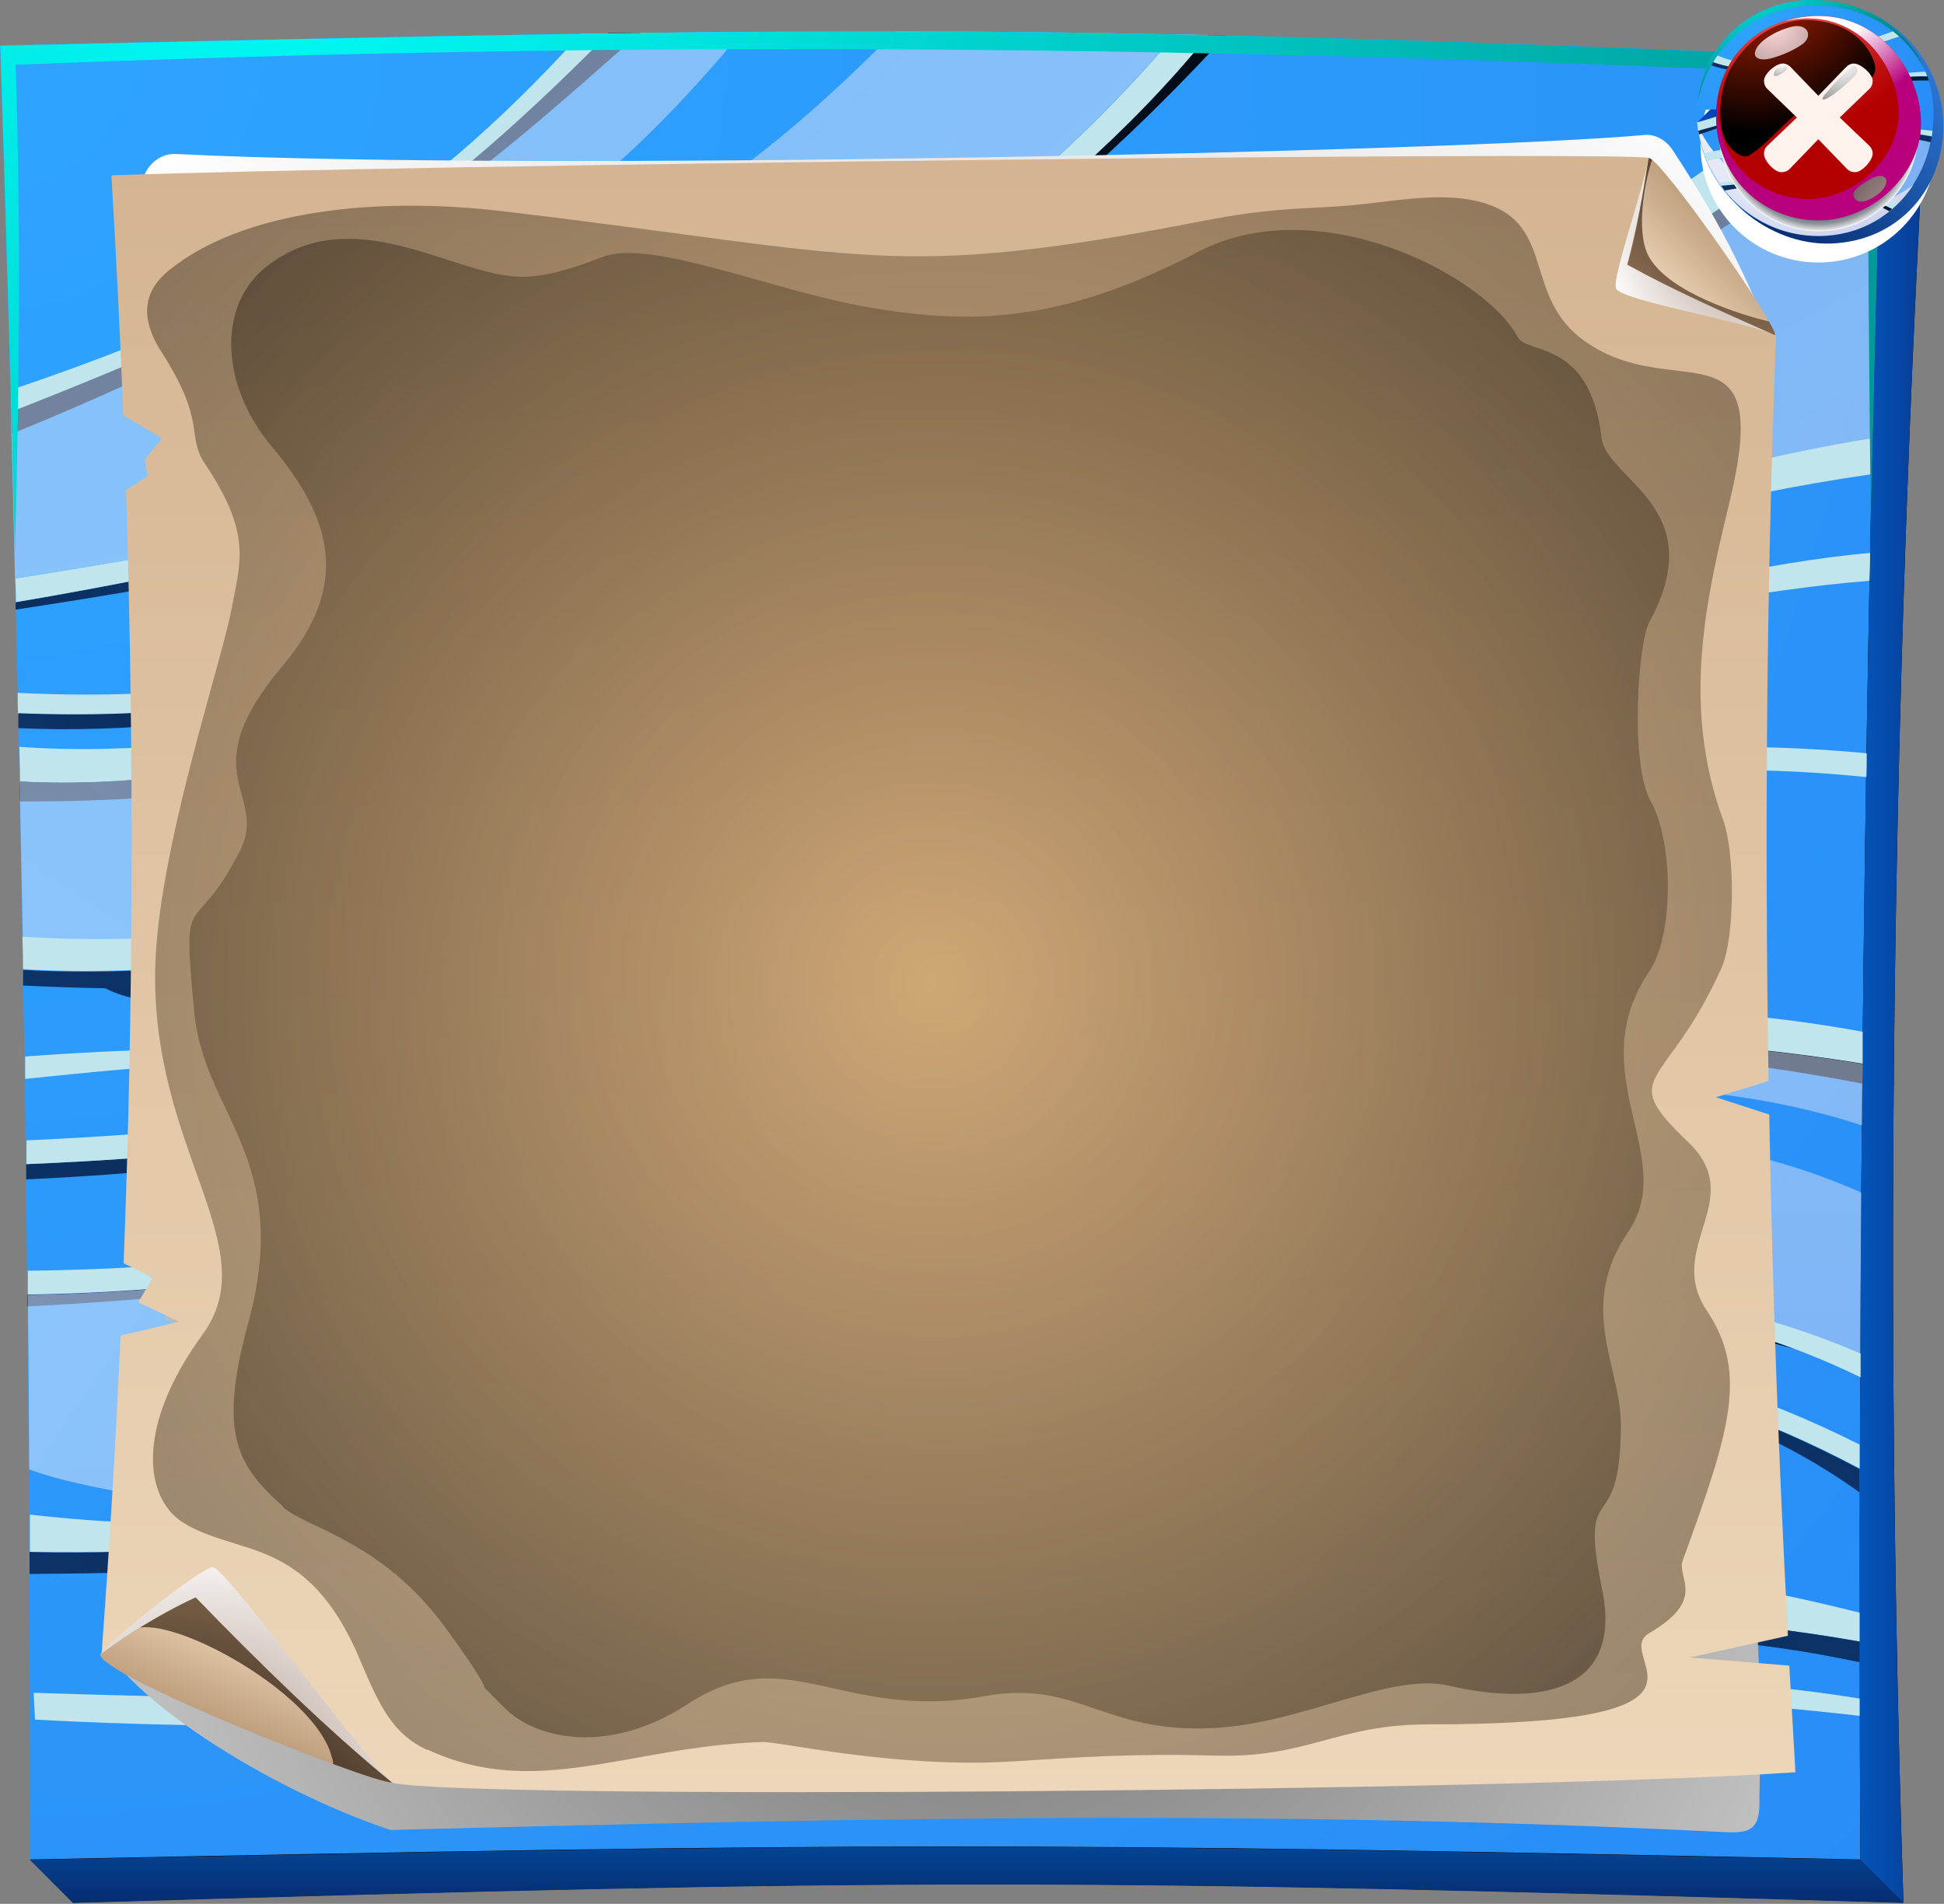<svg width="684" height="670" viewBox="0 0 684 670" fill="none" xmlns="http://www.w3.org/2000/svg">
<rect x="0" y="0" width="684" height="670" fill="#808080" stroke="none"/>
<path fill-rule="evenodd" clip-rule="evenodd" d="M10.518 654.39L662.317 20.495L677.494 35.67C665.663 246.929 662.914 458.187 669.726 669.565C377.17 660.842 317.535 660.962 25.695 669.565L10.518 654.39Z" fill="url(#paint0_radial_9773_55612)"/>
<path fill-rule="evenodd" clip-rule="evenodd" d="M0 15.955C301.4 9.263 363.664 8.068 662.316 20.495C655.982 231.754 653.592 443.012 654.548 654.39C361.035 648.176 304.03 648.415 10.517 654.39C10.756 441.578 7.051 228.766 0 15.955Z" fill="url(#paint1_radial_9773_55612)"/>
<path fill-rule="evenodd" clip-rule="evenodd" d="M669.726 669.685L654.549 654.509C361.036 648.296 304.03 648.535 10.518 654.509L25.695 669.685C317.415 661.081 377.05 660.962 669.726 669.685Z" fill="url(#paint2_linear_9773_55612)"/>
<path fill-rule="evenodd" clip-rule="evenodd" d="M662.315 20.615C655.981 231.874 653.591 443.132 654.547 654.51L669.725 669.685C662.913 458.427 665.661 247.168 677.493 35.79L662.315 20.615Z" fill="url(#paint3_linear_9773_55612)"/>
<path style="mix-blend-mode:screen" fill-rule="evenodd" clip-rule="evenodd" d="M152.492 71.756C178.784 52.877 201.491 32.444 225.153 11.533C221.449 11.533 217.744 11.533 214.039 11.653C179.023 46.902 151.536 70.322 120.703 89.68C89.033 109.635 54.137 125.049 3.943 144.765C3.943 147.393 4.063 150.022 4.182 152.651C62.263 128.872 100.148 109.396 152.612 71.756H152.492Z" fill="url(#paint4_radial_9773_55612)"/>
<path style="mix-blend-mode:screen" fill-rule="evenodd" clip-rule="evenodd" d="M425.092 12.37C368.923 81.077 293.633 126.364 214.757 157.192C144.247 184.794 70.75 200.806 5.498 211.918V214.547C56.289 206.78 107.439 197.819 156.676 184.077C169.105 185.392 178.068 184.555 179.861 183.36C183.924 180.732 186.673 177.744 189.541 174.04C198.504 171.053 207.467 167.827 216.311 164.361C302.357 131.024 373.345 75.7 431.307 12.49C429.275 12.49 427.124 12.49 425.092 12.37Z" fill="url(#paint5_radial_9773_55612)"/>
<path style="mix-blend-mode:screen" fill-rule="evenodd" clip-rule="evenodd" d="M271.882 215.981C179.86 246.092 88.436 279.43 6.932 274.89C6.932 277.279 6.932 279.669 7.051 282.059C73.139 282.059 106.841 275.248 173.646 253.62C216.669 239.76 258.736 223.867 301.4 209.051C321.239 202.12 341.316 195.429 361.155 188.618C493.57 142.614 549.5 122.42 652.277 48.814C655.384 46.663 658.372 44.393 661.599 42.123C661.599 39.016 661.718 35.91 661.838 32.803H661.24C613.198 70.203 565.036 100.315 511.735 126.483C433.935 164.72 354.582 188.976 271.762 216.1L271.882 215.981Z" fill="url(#paint6_radial_9773_55612)"/>
<path style="mix-blend-mode:screen" fill-rule="evenodd" clip-rule="evenodd" d="M389 244.778C260.17 293.172 131.101 348.495 8.127 341.326V346.823C18.405 347.301 27.965 347.659 36.928 347.779C41.828 350.288 47.684 351.602 48.879 351.602C49.477 351.602 53.062 349.81 54.974 347.779C93.934 346.942 126.201 340.968 174.602 326.509C266.743 298.907 369.759 254.337 462.498 218.132C438.118 226.616 413.619 235.577 389 244.778Z" fill="url(#paint7_radial_9773_55612)"/>
<path style="mix-blend-mode:screen" fill-rule="evenodd" clip-rule="evenodd" d="M133.611 395.813C95.369 403.7 58.202 407.643 9.203 409.674V415.051C121.183 409.794 180.1 392.348 280.846 352.08C233.879 369.048 185.598 385.059 133.731 395.813H133.611Z" fill="url(#paint8_radial_9773_55612)"/>
<path style="mix-blend-mode:screen" fill-rule="evenodd" clip-rule="evenodd" d="M256.106 415.291C170.658 436.321 98.355 454.244 9.68 455.559V459.741C91.304 455.559 131.1 447.314 212.725 427.359C237.343 421.385 261.723 415.291 286.103 409.316C326.377 399.518 366.651 390.317 408.001 382.789C494.645 367.136 571.011 364.866 655.264 381.356C655.264 378.966 655.264 376.576 655.264 374.186C621.921 368.809 590.013 366.061 558.104 365.822C467.038 365.105 375.973 385.657 288.134 407.285C277.379 409.914 266.742 412.543 256.106 415.171V415.291Z" fill="url(#paint9_radial_9773_55612)"/>
<path style="mix-blend-mode:screen" fill-rule="evenodd" clip-rule="evenodd" d="M151.655 538.246C101.462 544.22 53.181 546.849 10.396 546.132C10.396 548.761 10.396 551.27 10.396 553.899C62.741 553.541 104.808 551.629 146.875 546.371C186.91 541.353 226.946 533.466 275.705 521.159C333.547 506.581 389.836 487.582 448.634 473.482C516.873 457.112 572.923 457.948 631.601 474.797C527.868 435.604 434.89 475.394 314.306 507.298C262.081 521.159 207.824 531.315 155.599 537.768C154.285 537.887 152.851 538.126 151.536 538.246H151.655Z" fill="url(#paint10_radial_9773_55612)"/>
<path style="mix-blend-mode:multiply" opacity="0.5" fill-rule="evenodd" clip-rule="evenodd" d="M154.763 532.271C334.145 509.449 497.871 408.719 654.547 476.469C654.547 457.59 654.786 438.591 654.905 419.712C585.591 388.525 493.091 395.097 419.474 404.656C507.313 380.28 588.817 374.305 655.144 396.053C655.144 388.883 655.264 381.594 655.383 374.425C622.041 369.048 590.132 366.3 558.223 366.061C456.043 365.224 353.864 391.273 256.225 415.41C170.777 436.44 98.474 454.364 9.799 455.678C10.038 476.111 10.157 496.544 10.277 517.096C33.581 526.058 100.625 535.139 154.882 532.391L154.763 532.271Z" fill="url(#paint11_radial_9773_55612)"/>
<path style="mix-blend-mode:multiply" opacity="0.5" fill-rule="evenodd" clip-rule="evenodd" d="M8.007 329.855C128.95 337.861 257.66 289.467 385.654 241.432C478.034 206.661 569.816 169.021 658.85 154.563C659.806 113.937 660.762 73.429 661.957 32.803H661.36C613.317 70.203 565.156 100.315 511.855 126.483C434.055 164.72 354.701 188.976 271.882 216.1C179.86 246.212 88.436 279.55 6.932 275.009C7.29 293.291 7.649 311.573 8.007 329.974V329.855ZM157.99 261.865C274.75 225.66 394.378 190.53 508.389 140.463C421.626 206.661 284.311 230.917 157.99 261.865Z" fill="url(#paint12_radial_9773_55612)"/>
<path style="mix-blend-mode:multiply" opacity="0.5" fill-rule="evenodd" clip-rule="evenodd" d="M211.649 153.488C287.418 123.854 358.884 77.134 413.38 12.131C379.32 11.414 347.411 11.056 314.905 11.056C249.295 77.731 203.881 97.805 126.918 118.119C187.389 85.737 220.971 59.569 261.006 11.295C245.829 11.295 230.173 11.534 213.92 11.773C178.904 47.022 151.417 70.442 120.584 89.8C88.914 109.754 54.018 125.169 3.824 144.884C4.302 164.481 4.9 184.077 5.258 203.554C69.673 193.397 142.454 180.493 211.53 153.488H211.649Z" fill="url(#paint13_radial_9773_55612)"/>
<g style="mix-blend-mode:multiply">
<path fill-rule="evenodd" clip-rule="evenodd" d="M584.396 232.351C562.287 234.024 542.568 236.295 519.742 240.716C472.656 249.797 423.658 270.588 379.559 288.631C348.128 301.536 308.929 320.057 276.662 329.019C333.787 307.033 397.724 273.337 447.32 256.011C489.626 241.194 539.342 230.32 584.396 232.471V232.351Z" fill="#C0E5ED"/>
</g>
<g style="mix-blend-mode:multiply">
<path fill-rule="evenodd" clip-rule="evenodd" d="M149.386 229.962C97.161 240.955 57.484 246.332 6.215 243.822C6.215 246.212 6.215 248.721 6.334 251.111C58.081 253.143 98.356 247.288 150.94 235.578C217.984 220.641 295.903 195.07 357.928 168.305C366.055 164.839 363.545 165.915 371.433 161.972C362.111 165.078 366.413 163.525 357.211 166.99C289.689 191.964 220.852 215.025 149.266 229.962H149.386Z" fill="#C0E5ED"/>
</g>
<g style="mix-blend-mode:multiply">
<path d="M11.831 595.72C418.399 609.223 404.894 549.956 595.271 557.245C614.273 557.961 632.678 562.144 654.309 567.521C654.309 570.866 654.309 574.332 654.309 577.677C631.721 573.734 612.6 571.464 593.479 570.747C545.317 568.835 493.57 576.243 445.527 581.501C287.179 598.708 155.958 612.927 12.309 605.16C12.19 602.053 11.951 598.947 11.831 595.72ZM184.282 377.771C171.614 377.771 159.663 376.456 144.605 375.142C95.248 370.96 52.942 375.142 8.844 379.682C8.844 377.054 8.844 374.425 8.844 371.796C56.288 368.331 95.368 367.972 145.442 372.274C162.651 373.708 179.502 375.261 194.56 373.827C204.718 372.871 213.203 370.123 222.764 367.136C367.966 323.283 488.431 249.08 656.818 265.091C656.818 267.84 656.818 270.707 656.699 273.456C456.522 253.381 318.37 357.457 133.73 395.813C95.487 403.7 58.32 407.643 9.322 409.674C9.322 406.926 9.322 404.058 9.322 401.31C57.483 399.159 93.814 395.216 131.698 388.883C149.744 385.776 167.312 382.072 184.521 377.771H184.282ZM658.611 166.871C605.43 174.518 550.934 188.976 495.96 206.9C505.879 207.497 513.767 209.887 520.937 211.44C528.227 213.113 534.92 214.786 542.449 213.83C581.169 209.051 619.054 197.938 658.013 194.592C658.013 197.819 657.894 201.164 657.774 204.39C619.293 207.378 581.408 216.22 543.166 220.044C534.322 220.88 528.227 218.132 520.22 216.339C499.306 211.56 489.626 208.692 468.473 215.861C442.062 224.943 415.531 234.621 389 244.539C260.17 292.933 131.101 348.257 8.127 341.087C8.127 337.263 8.007 333.44 7.888 329.616C128.83 337.622 257.541 289.228 385.534 241.193C414.336 230.32 443.137 219.207 471.819 208.573C533.486 186.586 593.001 164.839 658.73 154.205C658.73 158.387 658.491 162.449 658.491 166.632L658.611 166.871ZM10.397 532.988C46.967 537.29 102.06 538.604 150.82 532.749C331.755 511.002 496.796 408.121 654.667 476.35C654.667 479.098 654.667 481.966 654.667 484.714C541.493 429.749 443.854 473.004 314.546 507.298C261.006 521.517 205.315 531.793 151.776 538.246C101.582 544.22 53.301 546.849 10.517 546.132C10.517 541.711 10.517 537.409 10.517 532.988H10.397ZM9.68 447.194C97.16 446.238 169.702 432.019 254.433 411.108C406.09 373.708 521.296 338.697 655.384 363.073C655.384 366.777 655.384 370.601 655.384 374.305C622.041 368.928 590.133 366.18 558.224 365.941C456.044 365.105 353.864 391.153 256.226 415.29C170.778 436.321 98.475 454.244 9.8 455.559C9.8 452.81 9.8 450.062 9.8 447.194H9.68ZM6.812 262.821C86.524 268.557 178.904 241.91 269.97 212.157C409.914 166.393 530.976 116.207 639.848 29.935C647.258 30.891 654.428 31.847 661.479 32.803C613.437 70.323 565.275 100.315 511.974 126.483C434.174 164.72 354.82 188.976 272.001 216.1C179.98 246.212 88.556 279.55 7.051 275.009C7.051 270.946 6.931 266.884 6.812 262.941V262.821ZM5.497 203.554C69.912 193.397 142.693 180.492 211.769 153.488C287.537 123.854 359.003 77.133 413.499 12.131C417.323 12.131 421.267 12.251 425.211 12.37C369.042 81.077 293.752 126.363 214.876 157.192C144.366 184.794 70.868 200.806 5.617 211.918C5.617 209.17 5.497 206.422 5.378 203.554H5.497ZM3.824 137.237C50.074 121.584 87.6 105.453 117.596 86.573C145.92 68.769 175.319 44.154 204.359 11.892C207.706 11.892 210.932 11.892 214.159 11.773C179.143 47.022 151.656 70.442 120.823 89.799C89.153 109.754 54.257 125.169 4.063 144.884L3.824 137.237Z" fill="#C0E5ED"/>
</g>
<path style="mix-blend-mode:screen" fill-rule="evenodd" clip-rule="evenodd" d="M445.527 581.501C362.11 590.583 286.223 598.828 212.008 603.488C299.847 600.381 378.244 593.092 467.756 584.25C541.493 576.961 584.396 570.269 654.309 584.967C654.309 582.577 654.309 580.068 654.309 577.678C631.721 573.735 612.6 571.464 593.479 570.747C545.317 568.835 493.57 576.244 445.527 581.501Z" fill="url(#paint14_radial_9773_55612)"/>
<g style="mix-blend-mode:multiply">
<path fill-rule="evenodd" clip-rule="evenodd" d="M654.429 516.857C582.246 478.5 525.719 475.035 440.031 495.349C412.425 501.92 385.774 510.882 358.526 518.291C351.236 520.322 353.626 519.605 346.217 521.158C353.626 518.291 350.28 519.486 357.929 516.857C384.101 508.014 411.827 498.455 438.597 491.405C523.806 469.3 582.126 472.048 654.31 508.373C654.31 511.121 654.31 513.989 654.31 516.737L654.429 516.857Z" fill="#C0E5ED"/>
</g>
<g style="mix-blend-mode:multiply">
<path fill-rule="evenodd" clip-rule="evenodd" d="M654.31 597.751C583.322 586.28 506.836 589.387 409.676 605.399C503.251 595.6 575.912 594.645 654.31 603.845V597.751Z" fill="#C0E5ED"/>
</g>
<path style="mix-blend-mode:screen" fill-rule="evenodd" clip-rule="evenodd" d="M408.48 279.071C459.271 258.878 502.294 243.941 560.017 234.621C546.99 236.055 533.964 237.967 519.862 240.715C484.009 247.526 447.081 261.267 412.065 275.487C401.07 279.908 390.195 284.448 379.678 288.75C350.279 300.819 314.068 317.786 282.996 327.226C317.654 317.547 345.26 304.881 378.364 291.379C388.761 287.077 398.8 283.015 408.599 279.191L408.48 279.071Z" fill="url(#paint15_radial_9773_55612)"/>
<path style="mix-blend-mode:screen" fill-rule="evenodd" clip-rule="evenodd" d="M6.573 256.249C43.62 257.922 89.272 253.979 139.944 241.194C168.985 233.905 196.472 225.302 224.198 216.34C199.22 223.748 174.482 230.32 151.058 235.458C98.475 247.168 58.2 253.023 6.453 250.992V256.13L6.573 256.249Z" fill="url(#paint16_radial_9773_55612)"/>
<path style="mix-blend-mode:screen" fill-rule="evenodd" clip-rule="evenodd" d="M437.641 495.946C520.579 478.62 590.253 479.457 654.309 525.221C654.309 522.473 654.309 519.725 654.309 516.977C582.126 478.62 525.599 475.155 439.911 495.468C439.194 495.588 438.358 495.827 437.641 496.066V495.946Z" fill="url(#paint17_radial_9773_55612)"/>
<path style="mix-blend-mode:screen" fill-rule="evenodd" clip-rule="evenodd" d="M5.378 22.765C168.387 16.432 368.564 13.206 656.34 26.589C656.579 26.589 656.938 26.589 657.177 26.589C657.177 79.045 657.655 131.382 658.252 183.838C659.328 129.47 660.762 74.983 662.435 20.614C363.783 8.068 301.519 9.263 0.119 16.074C2.031 75.341 3.824 134.727 5.258 193.995C6.812 136.042 7.409 81.913 5.497 22.765H5.378Z" fill="url(#paint18_radial_9773_55612)"/>
<path style="mix-blend-mode:multiply" fill-rule="evenodd" clip-rule="evenodd" d="M137.435 643.994C308.571 639.573 451.145 636.944 605.908 644.711C609.494 644.831 614.154 645.308 616.664 642.919C619.293 640.529 619.054 635.869 619.054 632.404C619.174 620.694 619.891 607.311 619.413 597.99L585.233 594.884L618.935 586.878C615.828 523.19 613.557 458.904 612.481 394.499L594.197 388.166L612.242 382.191C610.808 290.543 617.501 204.868 620.727 113.339C611.167 89.56 601.487 72.712 588.819 53.235C586.548 49.651 582.843 47.141 578.66 47.5C510.302 53.594 185.239 60.405 61.906 54.191C55.214 53.833 49.836 59.807 49.716 66.499C49.119 93.384 51.987 110.949 52.943 136.52L66.208 144.884L60.233 152.771L61.309 158.865L53.779 164.122C56.648 259.595 56.289 354.589 52.943 449.345L62.982 454.602L57.962 463.803L72.064 470.973L51.867 476.111C50.314 513.989 44.458 552.226 44.219 589.148C64.655 610.656 105.527 633.479 137.435 643.994Z" fill="url(#paint19_radial_9773_55612)"/>
<path fill-rule="evenodd" clip-rule="evenodd" d="M138.034 627.385C163.489 633.479 533.726 630.492 631.723 623.681C631.006 611.135 630.289 598.708 629.572 586.161L594.556 583.294L629.094 575.646C625.867 514.826 623.596 453.647 622.521 392.229L603.758 386.135L622.282 380.399C620.848 292.933 621.565 205.227 624.911 117.999C610.092 97.208 595.153 76.417 580.334 55.626C574.239 52.997 139.468 58.015 39.2 61.719C40.873 89.919 42.307 118.119 43.383 146.199L57.007 154.205L50.912 161.733L51.987 167.468L44.339 172.487C47.207 263.538 46.968 354.231 43.502 444.566L53.78 449.584L48.641 458.307L63.102 465.118L42.427 470.017C40.754 507.537 38.483 544.937 35.734 582.218C69.914 597.274 104.213 612.33 138.392 627.385H138.034Z" fill="url(#paint20_linear_9773_55612)"/>
<path style="mix-blend-mode:multiply" fill-rule="evenodd" clip-rule="evenodd" d="M137.914 627.386C103.734 612.33 69.435 597.274 35.256 582.218C38.483 577.319 70.391 551.987 74.813 551.509C78.996 551.031 127.277 617.946 137.914 627.266V627.386Z" fill="url(#paint21_radial_9773_55612)"/>
<path style="mix-blend-mode:multiply" fill-rule="evenodd" clip-rule="evenodd" d="M624.671 118C614.393 113.101 570.653 105.931 568.622 101.51C567.068 98.045 577.824 67.933 580.094 55.626C594.913 76.417 609.852 97.209 624.671 118Z" fill="url(#paint22_radial_9773_55612)"/>
<path fill-rule="evenodd" clip-rule="evenodd" d="M68.718 562.144C90.349 584.488 115.446 609.103 137.914 627.385C130.385 627.385 35.256 589.746 35.256 582.218C45.534 574.571 56.528 567.76 68.718 562.144Z" fill="url(#paint23_linear_9773_55612)"/>
<path fill-rule="evenodd" clip-rule="evenodd" d="M624.672 118C607.104 110.113 589.417 102.347 572.566 93.146C575.913 80.838 578.064 68.292 580.095 55.626C584.398 55.626 624.672 113.34 624.672 118Z" fill="url(#paint24_linear_9773_55612)"/>
<path style="mix-blend-mode:screen" fill-rule="evenodd" clip-rule="evenodd" d="M116.641 617.945C110.785 596.557 64.774 570.508 49.238 572.778C55.453 568.954 61.906 565.37 68.838 562.144C90.349 584.369 115.446 608.984 137.914 627.266C136.121 627.385 127.994 624.756 117.239 620.813C117.239 619.857 117 618.901 116.641 618.065V617.945Z" fill="url(#paint25_radial_9773_55612)"/>
<path style="mix-blend-mode:screen" fill-rule="evenodd" clip-rule="evenodd" d="M579.498 88.964C584.637 100.913 607.224 109.277 620.848 112.742C621.326 112.862 621.923 112.981 622.401 113.101C623.836 115.61 624.672 117.402 624.672 118C624.314 117.761 623.835 117.641 623.238 117.402C606.148 109.755 588.939 102.227 572.566 93.146C575.913 80.838 578.064 68.292 580.095 55.626C580.335 55.626 580.812 55.865 581.29 56.224C581.29 56.462 581.171 56.701 581.051 56.94C578.303 65.424 576.032 80.838 579.498 88.964Z" fill="url(#paint26_radial_9773_55612)"/>
<path style="mix-blend-mode:screen" opacity="0.5" fill-rule="evenodd" clip-rule="evenodd" d="M150.223 615.795C138.392 610.299 133.611 600.62 127.038 584.967C108.395 539.919 83.896 548.044 64.296 535.737C51.27 527.492 47.087 502.758 71.347 469.54C93.695 438.831 53.182 404.895 54.616 340.61C55.572 299.505 77.562 234.383 81.266 215.265C84.613 197.58 88.796 188.14 71.945 162.928C65.491 153.13 72.781 148.709 56.887 123.974C48.521 111.069 51.15 101.869 59.397 95.177C84.852 74.386 131.46 68.889 177.351 74.386C305.823 89.681 313.71 99.001 422.702 77.851C451.384 72.235 461.662 73.908 480.305 71.757C494.646 70.084 509.585 67.695 522.014 71.399C547.708 79.046 535.518 104.617 557.747 120.151C589.536 142.615 624.313 111.308 608.538 176.669C600.65 209.529 591.328 247.766 606.267 288.512C610.569 300.222 610.45 329.975 605.67 340.729C586.19 384.104 568.263 377.293 594.077 402.028C615.111 422.221 585.473 438.831 600.65 461.414C615.35 483.281 608.299 504.55 592.046 549.239C589.895 555.333 600.77 562.742 580.334 574.691C566.112 582.935 616.545 606.834 502.534 606.834C470.147 606.834 460.228 618.783 427.482 617.827C398.92 616.99 378.962 618.424 356.494 619.858C315.503 622.487 274.153 612.808 268.178 613.047C221.211 614.6 188.585 633.48 150.342 615.676L150.223 615.795Z" fill="url(#paint27_radial_9773_55612)"/>
<path style="mix-blend-mode:screen" opacity="0.5" fill-rule="evenodd" clip-rule="evenodd" d="M99.67 530.24C84.014 516.141 76.486 505.387 87.241 465.955C103.255 407.524 71.825 392.707 68.359 356.263C63.937 309.542 67.642 332.365 84.373 299.505C94.77 279.192 67.044 272.859 99.192 234.622C123.213 206.183 117.357 183.002 95.487 156.954C77.8 135.923 75.768 107.007 94.77 93.026C124.408 71.16 158.229 95.894 181.533 97.328C188.465 97.806 197.428 96.133 212.128 90.398C228.859 83.945 271.523 102.108 304.03 107.843C341.197 114.535 373.344 113.818 421.626 88.605C463.693 66.619 522.252 96.611 534.083 118.717C537.31 124.691 559.538 119.553 563.482 153.966C565.155 168.903 602.323 178.462 580.333 218.849C576.27 226.258 573.521 268.916 580.691 281.701C588.938 296.398 588.938 329.139 580.333 341.805C555.953 377.771 590.85 407.285 572.923 433.454C554.758 459.98 570.294 481.011 570.294 501.204C570.294 543.623 555.236 517.933 563.721 559.396C571.131 595.602 541.254 600.501 509.823 593.212C488.909 588.432 458.913 606.475 426.765 608.148C388.044 610.06 379.32 590.941 346.336 596.916C296.022 605.997 277.021 576.722 242.005 599.664C215.235 617.229 189.301 612.808 177.47 600.979C162.531 585.803 179.98 604.802 156.795 572.898C134.447 542.189 107.558 537.649 99.551 530.36L99.67 530.24Z" fill="url(#paint28_radial_9773_55612)"/>
<path style="mix-blend-mode:multiply" fill-rule="evenodd" clip-rule="evenodd" d="M681.253 50.917C681.253 73.859 662.73 92.38 639.784 92.38C616.838 92.38 598.314 73.859 598.314 50.917C598.314 27.975 616.838 9.454 639.784 9.454C662.73 9.454 681.253 27.975 681.253 50.917Z" fill="url(#paint29_radial_9773_55612)"/>
<path fill-rule="evenodd" clip-rule="evenodd" d="M597.238 43.031L602.497 37.773C606.799 37.534 610.982 37.773 614.926 38.49C612.535 39.566 599.15 44.106 597.238 43.031Z" fill="url(#paint30_linear_9773_55612)"/>
<path fill-rule="evenodd" clip-rule="evenodd" d="M643.011 1.329C666.673 1.688 684.48 23.076 683.763 45.54C683.046 68.004 666.912 84.733 644.564 85.689C622.216 86.645 599.868 68.004 598.912 46.138L603.932 41C606.68 40.163 609.548 39.327 612.417 38.49C610.146 38.49 608.234 38.49 606.441 38.49L643.011 1.329Z" fill="url(#paint31_linear_9773_55612)"/>
<path fill-rule="evenodd" clip-rule="evenodd" d="M638.708 0.014C663.088 0.612 681.134 18.416 680.297 41.597C679.461 64.778 662.61 82.941 639.664 82.941C616.719 82.941 599.39 65.376 597.239 43.987C599.271 42.314 601.541 41.717 603.812 40.999C606.561 40.163 609.429 39.327 612.297 38.49C610.026 38.49 608.114 38.49 606.322 38.49C603.214 38.49 600.466 38.49 597 38.849C597.478 17.46 615.285 -0.583 638.589 0.014H638.708Z" fill="url(#paint32_radial_9773_55612)"/>
<path style="mix-blend-mode:multiply" fill-rule="evenodd" clip-rule="evenodd" d="M657.711 72.306C634.049 77.683 607.398 65.973 597.359 44.226C599.63 65.614 617.676 83.06 639.785 83.06C654.126 83.06 666.077 76.01 673.247 65.017C668.706 68.482 663.567 70.991 657.711 72.306Z" fill="url(#paint33_radial_9773_55612)"/>
<g style="mix-blend-mode:multiply">
<path d="M603.095 19.014C623.531 28.453 647.791 17.46 667.032 10.649C667.749 11.247 668.466 11.964 669.063 12.561C648.747 19.253 621.499 29.29 601.661 21.523C602.139 20.687 602.617 19.85 603.095 19.014ZM597.239 43.031C621.379 35.981 652.81 26.303 677.429 25.227C677.668 25.825 677.907 26.303 678.026 26.9C652.452 26.422 621.618 39.685 597.478 46.019C597.358 45.062 597.239 44.107 597.119 43.031H597.239ZM599.509 53.905C627.235 48.408 651.018 42.673 679.939 46.019C679.939 46.616 679.819 47.333 679.7 47.93C650.061 42.434 627.833 51.037 600.585 56.653C600.226 55.697 599.868 54.861 599.509 53.905ZM604.648 64.181C620.543 63.225 644.922 60.716 667.868 71.47C667.151 72.187 666.434 72.904 665.597 73.501C644.683 63.225 629.386 62.986 605.485 65.376C605.246 65.017 604.887 64.539 604.648 64.181Z" fill="#C0E5ED"/>
</g>
<path style="mix-blend-mode:multiply" opacity="0.5" fill-rule="evenodd" clip-rule="evenodd" d="M679.7 47.93C650.062 42.434 627.834 51.037 600.586 56.653C601.662 59.282 603.096 61.791 604.649 64.181C620.544 63.225 644.923 60.716 667.869 71.47C673.964 65.376 678.147 57.251 679.581 48.05L679.7 47.93Z" fill="url(#paint34_radial_9773_55612)"/>
<path style="mix-blend-mode:screen" fill-rule="evenodd" clip-rule="evenodd" d="M619.349 25.466C629.985 25.227 640.382 22 651.616 18.177C641.458 21.284 630.702 23.912 620.544 24.271C613.852 24.51 607.518 23.793 601.781 21.523C602.259 20.686 602.737 19.85 603.215 19.013C602.498 20.208 601.781 21.403 601.184 22.717C607.398 24.868 613.374 25.585 619.349 25.466Z" fill="url(#paint35_radial_9773_55612)"/>
<path style="mix-blend-mode:screen" fill-rule="evenodd" clip-rule="evenodd" d="M630.821 36.219C646.596 31.44 662.132 28.094 678.624 28.333C678.505 27.855 678.266 27.377 678.146 26.899C652.571 26.421 621.738 39.685 597.598 46.018C597.598 46.496 597.717 46.854 597.837 47.332C608.831 43.628 619.826 39.685 630.821 36.219Z" fill="url(#paint36_radial_9773_55612)"/>
<path style="mix-blend-mode:screen" fill-rule="evenodd" clip-rule="evenodd" d="M616.121 53.188C640.023 48.408 657.71 44.943 679.341 50.081C679.461 49.364 679.58 48.767 679.7 48.05C655.798 43.629 636.796 48.408 616.002 53.307L616.121 53.188Z" fill="url(#paint37_radial_9773_55612)"/>
<path style="mix-blend-mode:screen" fill-rule="evenodd" clip-rule="evenodd" d="M606.8 67.048C628.551 63.105 644.685 63.583 664.762 74.337C665.121 74.098 665.36 73.859 665.718 73.501C644.804 63.224 629.507 62.985 605.605 65.375C605.964 65.973 606.442 66.451 606.8 67.048Z" fill="url(#paint38_radial_9773_55612)"/>
<path style="mix-blend-mode:screen" fill-rule="evenodd" clip-rule="evenodd" d="M597.359 35.742C602.379 12.202 622.695 0.612 642.414 2.046C656.158 3.001 669.542 10.29 677.071 24.151C673.367 15.548 666.555 8.737 657.831 4.435C652.214 1.687 645.76 0.134 638.709 0.014C616.481 -0.464 599.391 15.787 597.359 35.742Z" fill="url(#paint39_radial_9773_55612)"/>
<path style="mix-blend-mode:multiply" fill-rule="evenodd" clip-rule="evenodd" d="M675.039 46.257C675.039 65.614 659.263 81.387 639.903 81.387C620.543 81.387 604.768 65.614 604.768 46.257C604.768 26.9 620.543 11.127 639.903 11.127C659.263 11.127 675.039 26.9 675.039 46.257Z" fill="url(#paint40_radial_9773_55612)"/>
<path fill-rule="evenodd" clip-rule="evenodd" d="M639.785 77.444C658.667 77.444 676.952 60.596 675.757 41.477C674.561 22.359 659.623 5.511 639.785 5.511C619.946 5.511 603.454 19.73 603.812 41.477C604.171 63.224 620.902 77.444 639.785 77.444Z" fill="url(#paint41_radial_9773_55612)"/>
<path style="mix-blend-mode:multiply" fill-rule="evenodd" clip-rule="evenodd" d="M667.988 38.251C669.064 55.099 652.93 70.035 636.199 70.035C619.587 70.035 604.768 57.489 604.41 38.251C604.41 36.339 604.41 34.547 604.768 32.874C604.171 35.622 603.932 38.49 603.932 41.596C604.29 63.344 621.021 77.563 639.904 77.563C658.786 77.563 677.071 60.715 675.876 41.596C674.68 22.478 659.742 5.63 639.904 5.63C635.84 5.63 631.897 6.227 628.192 7.422C630.821 6.825 633.45 6.466 636.199 6.466C653.767 6.466 666.913 21.403 667.988 38.251Z" fill="url(#paint42_radial_9773_55612)"/>
<path style="mix-blend-mode:screen" fill-rule="evenodd" clip-rule="evenodd" d="M608.114 25.824C605.485 30.962 604.051 41.597 606.68 48.408C607.756 51.276 612.417 56.653 615.524 54.621C623.77 49.483 629.148 40.163 640.979 34.188C645.042 32.157 650.779 30.245 655.081 29.05C659.981 27.736 661.056 24.51 658.427 19.491C654.723 12.202 647.194 7.542 636.438 7.064C624.009 6.586 613.373 15.07 607.995 25.824H608.114Z" fill="url(#paint43_radial_9773_55612)"/>
<path style="mix-blend-mode:screen" fill-rule="evenodd" clip-rule="evenodd" d="M630.821 9.334C626.518 10.171 619.467 13.636 617.794 17.459C616.36 20.805 619.826 21.403 623.052 20.566C626.757 19.61 631.179 17.698 634.167 15.548C637.872 12.919 636.318 8.259 630.821 9.334Z" fill="url(#paint44_radial_9773_55612)"/>
<path style="mix-blend-mode:screen" fill-rule="evenodd" clip-rule="evenodd" d="M656.277 70.752C659.384 69.796 663.089 67.168 663.686 64.3C664.164 62.029 661.655 61.432 659.743 62.268C657.472 63.224 654.843 64.897 653.05 66.57C650.899 68.601 652.811 71.828 656.277 70.752Z" fill="url(#paint45_radial_9773_55612)"/>
<path fill-rule="evenodd" clip-rule="evenodd" d="M627.355 22.358C628.311 22.358 629.268 22.836 629.985 23.553L639.784 33.71L649.584 23.553C650.301 22.836 651.257 22.358 652.213 22.358C654.723 22.358 658.786 25.943 658.906 28.333C658.906 29.528 658.547 30.603 657.711 31.32L647.313 41.357L657.711 51.275C658.428 51.992 658.906 52.948 658.906 54.023C658.906 56.532 655.201 60.476 652.811 60.595C651.616 60.595 650.66 60.237 649.823 59.4L639.784 49.005L629.746 59.4C628.909 60.237 627.953 60.595 626.758 60.595C624.248 60.595 620.543 56.413 620.663 54.023C620.663 53.067 621.022 51.992 621.858 51.275L632.255 41.357L621.858 31.32C621.022 30.484 620.663 29.528 620.663 28.333C620.782 25.824 624.965 22.239 627.355 22.358Z" fill="url(#paint46_linear_9773_55612)"/>
<path style="mix-blend-mode:screen" fill-rule="evenodd" clip-rule="evenodd" d="M651.019 23.792C647.075 27.616 646 28.572 642.414 32.873C642.056 33.232 641.1 34.427 641.219 34.785C641.697 35.98 645.88 32.634 646.836 31.917C649.585 29.528 649.465 29.886 652.095 27.257C652.692 26.66 653.17 26.062 653.409 25.346C653.887 23.553 652.334 22.597 651.138 23.792H651.019Z" fill="url(#paint47_radial_9773_55612)"/>
<path style="mix-blend-mode:screen" fill-rule="evenodd" clip-rule="evenodd" d="M627.236 23.314C625.921 23.314 624.248 24.629 624.129 25.943C624.009 26.899 624.846 26.899 625.682 26.54C626.638 26.182 627.594 25.465 628.312 24.868C629.148 24.031 628.67 23.195 627.116 23.314H627.236Z" fill="url(#paint48_radial_9773_55612)"/>
<defs>
<radialGradient id="paint0_radial_9773_55612" cx="0" cy="0" r="1" gradientUnits="userSpaceOnUse" gradientTransform="translate(344.066 345.15) scale(329.007 328.956)">
<stop stop-color="#0C3469"/>
<stop offset="1"/>
</radialGradient>
<radialGradient id="paint1_radial_9773_55612" cx="0" cy="0" r="1" gradientUnits="userSpaceOnUse" gradientTransform="translate(-14.58 1.855) scale(1826.57 1826.29)">
<stop stop-color="#2EA4FF"/>
<stop offset="1" stop-color="#2478F0"/>
</radialGradient>
<linearGradient id="paint2_linear_9773_55612" x1="340.122" y1="669.685" x2="340.122" y2="649.849" gradientUnits="userSpaceOnUse">
<stop stop-color="#062D70"/>
<stop offset="1" stop-color="#034494"/>
</linearGradient>
<linearGradient id="paint3_linear_9773_55612" x1="654.308" y1="345.15" x2="677.493" y2="345.15" gradientUnits="userSpaceOnUse">
<stop stop-color="#0456BA"/>
<stop offset="1" stop-color="#083B94"/>
</linearGradient>
<radialGradient id="paint4_radial_9773_55612" cx="0" cy="0" r="1" gradientUnits="userSpaceOnUse" gradientTransform="translate(75.768 -10.811) scale(495.243 495.167)">
<stop stop-color="#0C3469"/>
<stop offset="1"/>
</radialGradient>
<radialGradient id="paint5_radial_9773_55612" cx="0" cy="0" r="1" gradientUnits="userSpaceOnUse" gradientTransform="translate(56.289 215.503) scale(527.032 526.951)">
<stop stop-color="#0C3469"/>
<stop offset="1"/>
</radialGradient>
<radialGradient id="paint6_radial_9773_55612" cx="0" cy="0" r="1" gradientUnits="userSpaceOnUse" gradientTransform="translate(149.266 164.839) scale(1508.44 1508.2)">
<stop stop-color="#0C3469"/>
<stop offset="1"/>
</radialGradient>
<radialGradient id="paint7_radial_9773_55612" cx="0" cy="0" r="1" gradientUnits="userSpaceOnUse" gradientTransform="translate(22.946 351.602) scale(831.54 831.412)">
<stop stop-color="#0C3469"/>
<stop offset="1"/>
</radialGradient>
<radialGradient id="paint8_radial_9773_55612" cx="0" cy="0" r="1" gradientUnits="userSpaceOnUse" gradientTransform="translate(-29.159 428.076) scale(745.254 745.139)">
<stop stop-color="#0C3469"/>
<stop offset="1"/>
</radialGradient>
<radialGradient id="paint9_radial_9773_55612" cx="0" cy="0" r="1" gradientUnits="userSpaceOnUse" gradientTransform="translate(21.272 448.629) scale(1034.11 1033.95)">
<stop stop-color="#0C3469"/>
<stop offset="1"/>
</radialGradient>
<radialGradient id="paint10_radial_9773_55612" cx="0" cy="0" r="1" gradientUnits="userSpaceOnUse" gradientTransform="translate(8.604 559.276) scale(877.312 877.177)">
<stop stop-color="#0C3469"/>
<stop offset="1"/>
</radialGradient>
<radialGradient id="paint11_radial_9773_55612" cx="0" cy="0" r="1" gradientUnits="userSpaceOnUse" gradientTransform="translate(638.772 913.564) scale(1053.94 1053.78)">
<stop stop-color="#BAC3EB"/>
<stop offset="0.99" stop-color="white"/>
</radialGradient>
<radialGradient id="paint12_radial_9773_55612" cx="0" cy="0" r="1" gradientUnits="userSpaceOnUse" gradientTransform="translate(426.645 -295.675) scale(1095.77 1095.6)">
<stop stop-color="#BAC3EB"/>
<stop offset="0.99" stop-color="white"/>
</radialGradient>
<radialGradient id="paint13_radial_9773_55612" cx="0" cy="0" r="1" gradientUnits="userSpaceOnUse" gradientTransform="translate(-53.181 -358.646) scale(1004.11 1003.96)">
<stop stop-color="#BAC3EB"/>
<stop offset="0.99" stop-color="white"/>
</radialGradient>
<radialGradient id="paint14_radial_9773_55612" cx="0" cy="0" r="1" gradientUnits="userSpaceOnUse" gradientTransform="translate(656.699 586.998) scale(920.813 920.673)">
<stop stop-color="#0C3469"/>
<stop offset="1"/>
</radialGradient>
<radialGradient id="paint15_radial_9773_55612" cx="0" cy="0" r="1" gradientUnits="userSpaceOnUse" gradientTransform="translate(520.22 211.799) scale(681.079 680.974)">
<stop stop-color="#0C3469"/>
<stop offset="1"/>
</radialGradient>
<radialGradient id="paint16_radial_9773_55612" cx="0" cy="0" r="1" gradientUnits="userSpaceOnUse" gradientTransform="translate(-0 258.639) scale(496.797 496.72)">
<stop stop-color="#0C3469"/>
<stop offset="1"/>
</radialGradient>
<radialGradient id="paint17_radial_9773_55612" cx="0" cy="0" r="1" gradientUnits="userSpaceOnUse" gradientTransform="translate(658.373 525.102) scale(620.966 620.87)">
<stop stop-color="#0C3469"/>
<stop offset="1"/>
</radialGradient>
<radialGradient id="paint18_radial_9773_55612" cx="0" cy="0" r="1" gradientUnits="userSpaceOnUse" gradientTransform="translate(82.58 -45.702) scale(1540.7 1540.47)">
<stop stop-color="#00FFFA"/>
<stop offset="1"/>
</radialGradient>
<radialGradient id="paint19_radial_9773_55612" cx="0" cy="0" r="1" gradientUnits="userSpaceOnUse" gradientTransform="translate(341.436 517.096) scale(544.48 544.397)">
<stop stop-color="#706F6F"/>
<stop offset="1" stop-color="white"/>
</radialGradient>
<linearGradient id="paint20_linear_9773_55612" x1="333.549" y1="630.731" x2="333.549" y2="54.789" gradientUnits="userSpaceOnUse">
<stop stop-color="#EDD6B9"/>
<stop offset="1" stop-color="#D4B492"/>
</linearGradient>
<radialGradient id="paint21_radial_9773_55612" cx="0" cy="0" r="1" gradientUnits="userSpaceOnUse" gradientTransform="translate(73.857 633.599) scale(93.695 93.68)">
<stop stop-color="#A48A7B"/>
<stop offset="1" stop-color="white"/>
</radialGradient>
<radialGradient id="paint22_radial_9773_55612" cx="0" cy="0" r="1" gradientUnits="userSpaceOnUse" gradientTransform="translate(616.783 82.631) scale(53.54 53.532)">
<stop stop-color="#A48A7B"/>
<stop offset="1" stop-color="white"/>
</radialGradient>
<linearGradient id="paint23_linear_9773_55612" x1="85.21" y1="608.147" x2="99.309" y2="575.047" gradientUnits="userSpaceOnUse">
<stop stop-color="#BF9F7E"/>
<stop offset="1" stop-color="#EDD6B9"/>
</linearGradient>
<linearGradient id="paint24_linear_9773_55612" x1="607.224" y1="81.914" x2="584.282" y2="104.859" gradientUnits="userSpaceOnUse">
<stop stop-color="#BF9F7E"/>
<stop offset="1" stop-color="#EDD6B9"/>
</linearGradient>
<radialGradient id="paint25_radial_9773_55612" cx="0" cy="0" r="1" gradientUnits="userSpaceOnUse" gradientTransform="translate(58.201 675.659) scale(157.99 157.966)">
<stop/>
<stop offset="1" stop-color="#A3805F"/>
</radialGradient>
<radialGradient id="paint26_radial_9773_55612" cx="0" cy="0" r="1" gradientUnits="userSpaceOnUse" gradientTransform="translate(634.95 36.149) scale(103.853 103.837)">
<stop/>
<stop offset="1" stop-color="#A3805F"/>
</radialGradient>
<radialGradient id="paint27_radial_9773_55612" cx="0" cy="0" r="1" gradientUnits="userSpaceOnUse" gradientTransform="translate(331.995 346.465) scale(562.885 562.798)">
<stop stop-color="#CA9E67"/>
<stop offset="1"/>
</radialGradient>
<radialGradient id="paint28_radial_9773_55612" cx="0" cy="0" r="1" gradientUnits="userSpaceOnUse" gradientTransform="translate(327.095 345.987) scale(462.139 462.068)">
<stop stop-color="#CA9E67"/>
<stop offset="1"/>
</radialGradient>
<radialGradient id="paint29_radial_9773_55612" cx="0" cy="0" r="1" gradientUnits="userSpaceOnUse" gradientTransform="translate(639.903 -12.532) scale(41.469 41.463)">
<stop offset="0.85" stop-color="#6E757F"/>
<stop offset="0.88" stop-color="#727882"/>
<stop offset="0.9" stop-color="#7E848D"/>
<stop offset="0.93" stop-color="#92979E"/>
<stop offset="0.95" stop-color="#AEB2B7"/>
<stop offset="0.98" stop-color="#D2D4D7"/>
<stop offset="1" stop-color="white"/>
</radialGradient>
<linearGradient id="paint30_linear_9773_55612" x1="597.238" y1="40.402" x2="614.926" y2="40.402" gradientUnits="userSpaceOnUse">
<stop stop-color="#004BC9"/>
<stop offset="1" stop-color="#003380"/>
</linearGradient>
<linearGradient id="paint31_linear_9773_55612" x1="619.109" y1="78.759" x2="682.199" y2="6.816" gradientUnits="userSpaceOnUse">
<stop stop-color="#062D70"/>
<stop offset="1" stop-color="#3484E8"/>
</linearGradient>
<radialGradient id="paint32_radial_9773_55612" cx="0" cy="0" r="1" gradientUnits="userSpaceOnUse" gradientTransform="translate(614.09 5.033) scale(139.586 139.564)">
<stop stop-color="#2EA4FF"/>
<stop offset="1" stop-color="#2478F0"/>
</radialGradient>
<radialGradient id="paint33_radial_9773_55612" cx="0" cy="0" r="1" gradientUnits="userSpaceOnUse" gradientTransform="translate(632.375 29.289) scale(68.598 68.587)">
<stop offset="0.34" stop-color="white"/>
<stop offset="1" stop-color="#BAC3EB"/>
</radialGradient>
<radialGradient id="paint34_radial_9773_55612" cx="0" cy="0" r="1" gradientUnits="userSpaceOnUse" gradientTransform="translate(718.421 9.574) scale(196.711 196.681)">
<stop stop-color="#BAC3EB"/>
<stop offset="0.99" stop-color="white"/>
</radialGradient>
<radialGradient id="paint35_radial_9773_55612" cx="0" cy="0" r="1" gradientUnits="userSpaceOnUse" gradientTransform="translate(602.737 17.579) scale(74.812 74.801)">
<stop stop-color="#0C3469"/>
<stop offset="1"/>
</radialGradient>
<radialGradient id="paint36_radial_9773_55612" cx="0" cy="0" r="1" gradientUnits="userSpaceOnUse" gradientTransform="translate(621.38 31.32) scale(99.79 99.774)">
<stop stop-color="#0C3469"/>
<stop offset="1"/>
</radialGradient>
<radialGradient id="paint37_radial_9773_55612" cx="0" cy="0" r="1" gradientUnits="userSpaceOnUse" gradientTransform="translate(682.09 45.063) scale(91.185 91.171)">
<stop stop-color="#0C3469"/>
<stop offset="1"/>
</radialGradient>
<radialGradient id="paint38_radial_9773_55612" cx="0" cy="0" r="1" gradientUnits="userSpaceOnUse" gradientTransform="translate(612.417 72.186) scale(90.229 90.215)">
<stop stop-color="#0C3469"/>
<stop offset="1"/>
</radialGradient>
<radialGradient id="paint39_radial_9773_55612" cx="0" cy="0" r="1" gradientUnits="userSpaceOnUse" gradientTransform="translate(610.625 -23.286) scale(142.335 142.313)">
<stop stop-color="#00FFFA"/>
<stop offset="1"/>
</radialGradient>
<radialGradient id="paint40_radial_9773_55612" cx="0" cy="0" r="1" gradientUnits="userSpaceOnUse" gradientTransform="translate(639.903 46.257) scale(35.136 35.13)">
<stop offset="0.85" stop-color="#6E757F"/>
<stop offset="0.88" stop-color="#727882"/>
<stop offset="0.9" stop-color="#7E848D"/>
<stop offset="0.93" stop-color="#92979E"/>
<stop offset="0.95" stop-color="#AEB2B7"/>
<stop offset="0.98" stop-color="#D2D4D7"/>
<stop offset="1" stop-color="white"/>
</radialGradient>
<radialGradient id="paint41_radial_9773_55612" cx="0" cy="0" r="1" gradientUnits="userSpaceOnUse" gradientTransform="translate(626.878 -12.532) scale(63.698 63.688)">
<stop stop-color="#FF6B6B"/>
<stop offset="0.93" stop-color="#B30000"/>
</radialGradient>
<radialGradient id="paint42_radial_9773_55612" cx="0" cy="0" r="1" gradientUnits="userSpaceOnUse" gradientTransform="translate(636.318 -12.533) scale(52.823 52.815)">
<stop offset="0.53" stop-color="white"/>
<stop offset="0.65" stop-color="#EEC2E0"/>
<stop offset="0.92" stop-color="#C42C93"/>
<stop offset="1" stop-color="#B8007D"/>
</radialGradient>
<radialGradient id="paint43_radial_9773_55612" cx="0" cy="0" r="1" gradientUnits="userSpaceOnUse" gradientTransform="translate(617.077 -12.532) scale(58.918 58.909)">
<stop stop-color="#D42600"/>
<stop offset="1"/>
</radialGradient>
<radialGradient id="paint44_radial_9773_55612" cx="0" cy="0" r="1" gradientUnits="userSpaceOnUse" gradientTransform="translate(624.479 8.867) rotate(7.119) scale(60.113 60.104)">
<stop stop-color="#FFDAD9"/>
<stop offset="1"/>
</radialGradient>
<radialGradient id="paint45_radial_9773_55612" cx="0" cy="0" r="1" gradientUnits="userSpaceOnUse" gradientTransform="translate(685.233 86.902) rotate(6.399) scale(72.542 72.531)">
<stop stop-color="#FFDAD9"/>
<stop offset="1"/>
</radialGradient>
<linearGradient id="paint46_linear_9773_55612" x1="639.904" y1="-18.507" x2="639.904" y2="-18.507" gradientUnits="userSpaceOnUse">
<stop stop-color="white"/>
<stop offset="1" stop-color="#FFE4DB"/>
</linearGradient>
<radialGradient id="paint47_radial_9773_55612" cx="0" cy="0" r="1" gradientUnits="userSpaceOnUse" gradientTransform="translate(648.509 22.478) scale(36.092 36.086)">
<stop stop-color="white"/>
<stop offset="1"/>
</radialGradient>
<radialGradient id="paint48_radial_9773_55612" cx="0" cy="0" r="1" gradientUnits="userSpaceOnUse" gradientTransform="translate(626.638 22.597) scale(15.297 15.295)">
<stop stop-color="white"/>
<stop offset="1"/>
</radialGradient>
</defs>
</svg>
